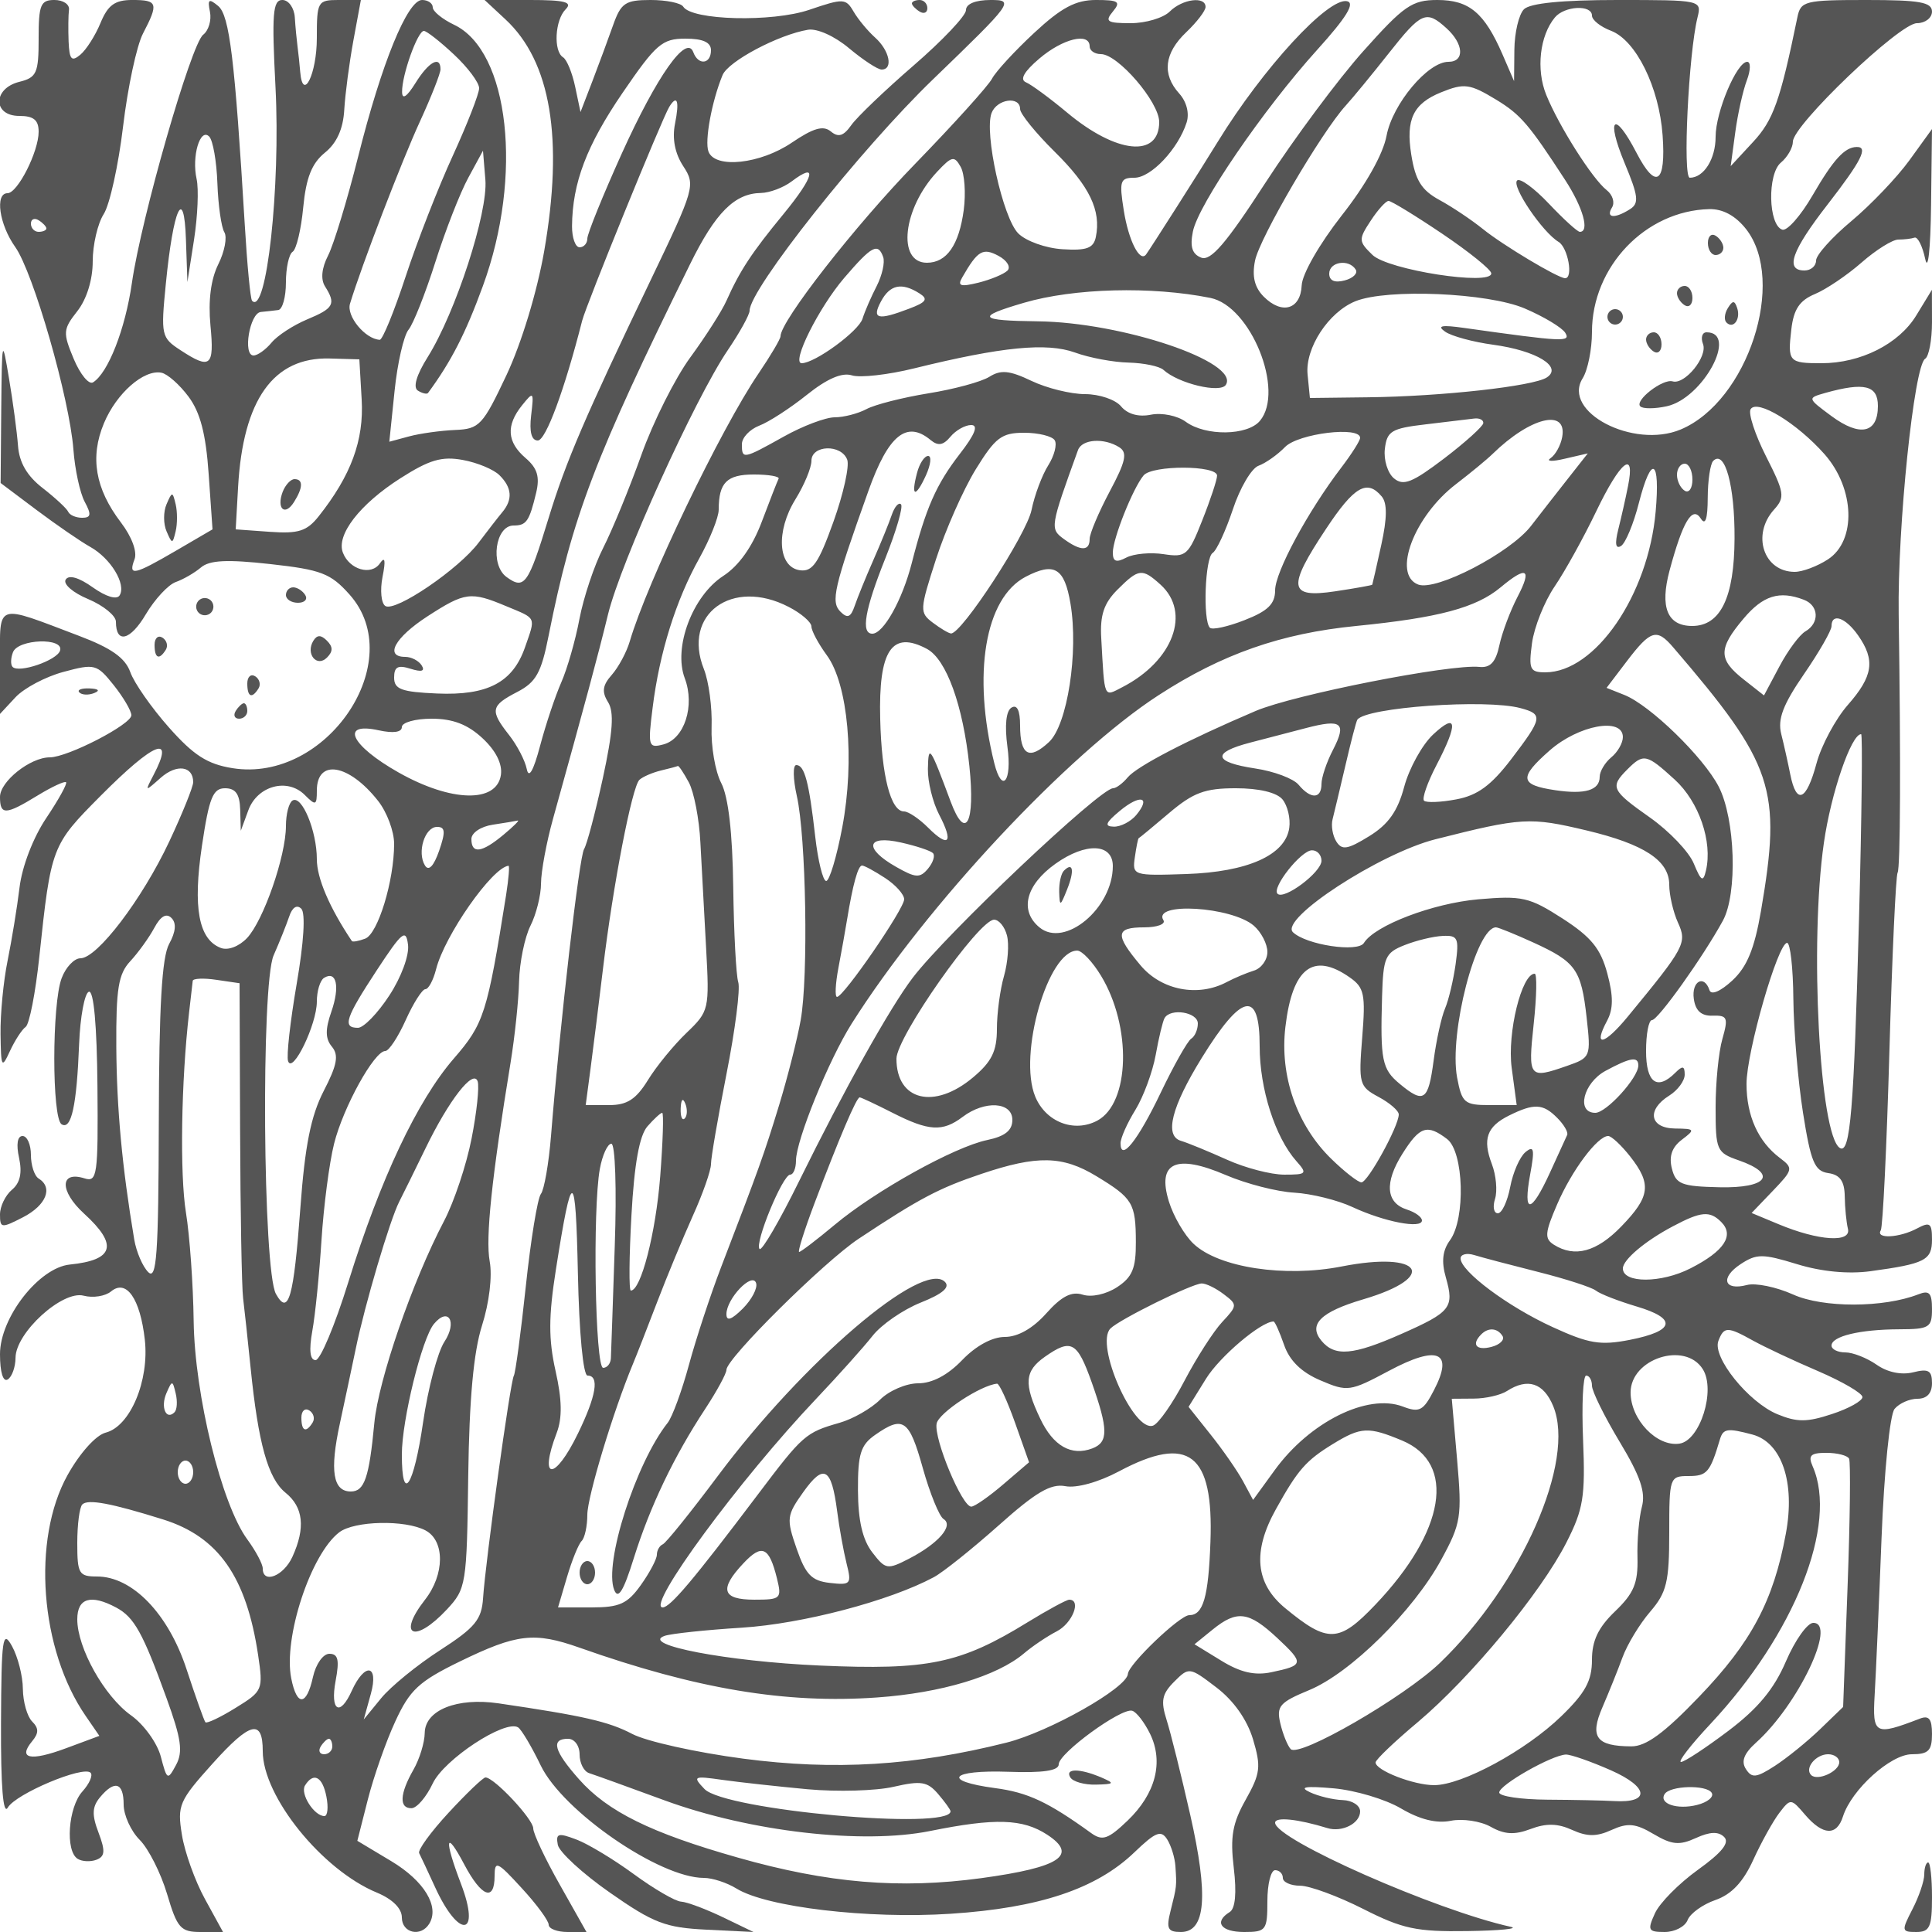 <svg xmlns="http://www.w3.org/2000/svg" version="1.0" width="250" height="250" viewBox="0 0 250 250" preserveAspectRatio="xMidYMid meet">
<g transform="translate(0,250) scale(0.01,-0.01)" fill="#555555" stroke="none">
<path d="M500 24502 c0 -448 -25 -505 -250 -561 -345 -86 -345 -441 0 -441 185 0 250 -53 250 -205 0 -257 -272 -795 -403 -795 -165 0 -107 -405 100 -696 234 -329 703 -1960 753 -2622 19 -257 85 -561 146 -675 89 -165 82 -207 -34 -207 -80 0 -160 35 -179 77 -18 42 -167 180 -330 307 -203 157 -304 330 -320 548 -13 175 -65 566 -116 868 -89 534 -92 523 -101 -400 l-8 -950 466 -350 c256 -192 569 -407 694 -477 265 -148 468 -483 380 -627 -37 -60 -176 -18 -348 104 -181 129 -310 165 -350 100 -36 -58 95 -171 293 -253 196 -83 357 -214 357 -292 0 -291 187 -244 388 98 115 193 288 380 385 415 97 34 245 119 327 189 112 95 339 106 897 44 659 -73 781 -120 1025 -393 771 -863 -293 -2443 -1513 -2248 -326 52 -503 166 -824 528 -225 254 -450 576 -499 715 -66 184 -245 311 -663 469 -1091 414 -1023 437 -1023 -334 l0 -676 200 215 c111 119 390 267 622 329 404 109 431 101 649 -171 125 -157 228 -332 229 -390 0 -119 -825 -545 -1056 -545 -252 0 -644 -311 -644 -512 0 -238 71 -236 486 18 185 113 351 190 369 172 18 -18 -97 -226 -256 -463 -169 -251 -313 -625 -346 -898 -31 -257 -101 -684 -155 -950 -54 -265 -95 -693 -91 -950 6 -433 15 -449 122 -217 64 138 155 278 203 312 48 34 127 439 176 900 153 1436 158 1450 795 2091 697 701 966 806 682 265 -112 -215 -111 -215 94 -33 207 183 421 154 421 -56 0 -60 -140 -406 -310 -769 -352 -748 -932 -1510 -1149 -1510 -80 0 -190 -115 -243 -257 -127 -332 -127 -1813 -1 -1891 126 -78 196 242 227 1040 14 353 71 657 126 675 63 20 104 -434 111 -1219 10 -1157 -3 -1248 -167 -1196 -322 102 -325 -164 -6 -456 444 -405 389 -601 -184 -659 -400 -40 -904 -686 -904 -1160 0 -234 40 -364 100 -327 55 34 100 160 101 281 2 324 606 875 881 803 120 -32 280 -7 355 55 198 164 377 -92 437 -625 59 -530 -189 -1121 -506 -1202 -126 -32 -334 -263 -493 -548 -466 -835 -358 -2261 235 -3120 l176 -256 -434 -161 c-461 -171 -625 -135 -435 93 86 104 86 167 -1 254 -64 64 -118 253 -120 421 -1 168 -65 416 -140 553 -122 220 -138 111 -143 -1000 -3 -813 27 -1192 88 -1088 102 178 977 546 1071 451 33 -33 -15 -142 -106 -243 -184 -204 -224 -770 -61 -871 57 -36 167 -41 243 -12 111 43 117 113 27 351 -88 231 -83 333 18 456 190 229 307 194 307 -92 0 -137 93 -343 208 -458 114 -114 273 -429 354 -700 131 -442 175 -492 435 -492 l289 0 -233 425 c-129 234 -263 608 -299 833 -62 382 -37 439 400 925 484 538 646 578 646 157 0 -586 767 -1536 1476 -1830 203 -84 324 -205 324 -322 0 -201 245 -258 354 -82 137 222 -64 554 -488 809 l-442 265 136 535 c75 294 234 749 355 1010 188 408 305 517 834 775 740 360 964 386 1551 179 1513 -535 2668 -728 3850 -644 828 58 1553 276 1900 570 110 94 301 222 425 286 202 104 322 409 161 409 -35 0 -278 -132 -539 -292 -869 -535 -1287 -622 -2687 -560 -1201 53 -2336 270 -2010 384 83 29 533 77 1000 106 784 50 1909 345 2483 653 120 64 497 366 839 670 481 430 675 544 864 508 144 -28 429 51 694 192 904 481 1226 232 1183 -915 -26 -712 -93 -946 -274 -946 -122 0 -787 -636 -794 -760 -11 -181 -1017 -750 -1573 -890 -1192 -299 -2222 -362 -3403 -207 -609 80 -1256 224 -1438 320 -304 160 -634 235 -1731 396 -535 78 -949 -87 -954 -382 -1 -125 -67 -339 -146 -477 -178 -312 -188 -501 -25 -498 69 1 193 146 275 321 147 311 935 829 1104 725 43 -27 176 -250 294 -495 287 -592 1537 -1453 2110 -1453 110 0 299 -62 421 -137 390 -242 1704 -397 2772 -327 1148 75 1886 322 2378 795 275 264 345 292 424 168 52 -82 100 -239 107 -349 17 -257 18 -255 -63 -577 -58 -230 -37 -273 134 -273 322 0 359 467 120 1519 -116 512 -254 1065 -306 1228 -77 243 -59 334 99 492 192 192 198 191 547 -75 224 -171 396 -416 473 -670 106 -356 96 -442 -94 -781 -172 -305 -203 -480 -155 -883 39 -325 20 -528 -53 -572 -208 -129 -114 -258 188 -258 283 0 300 22 300 400 0 220 45 400 100 400 55 0 100 -45 100 -100 0 -55 101 -101 225 -101 124 -1 490 -136 814 -300 511 -259 690 -297 1350 -287 419 6 671 31 561 55 -969 213 -3050 1132 -3050 1347 0 79 292 49 675 -69 191 -59 425 60 425 216 0 76 -101 142 -225 146 -124 4 -315 50 -425 102 -145 68 -60 82 308 50 279 -25 672 -142 872 -261 244 -143 458 -196 643 -159 152 31 385 -4 516 -77 179 -101 309 -108 518 -29 201 76 350 73 536 -12 196 -89 318 -89 512 0 208 94 309 85 543 -54 236 -139 333 -149 547 -51 182 83 292 87 366 13 73 -73 -29 -201 -341 -425 -245 -176 -495 -429 -555 -562 -100 -219 -88 -242 126 -242 131 0 264 70 297 155 33 85 195 202 360 259 209 73 359 233 490 521 104 228 256 501 337 607 145 189 151 188 333 -25 231 -269 409 -277 490 -22 111 348 617 805 892 805 214 0 260 47 260 261 0 197 -39 246 -159 199 -581 -223 -613 -206 -583 308 16 265 56 1177 89 2026 34 869 108 1602 169 1675 60 72 193 131 296 131 122 0 188 71 188 202 0 164 -46 190 -245 140 -150 -37 -332 0 -472 99 -125 87 -307 159 -405 159 -98 0 -178 40 -178 88 0 121 365 209 875 211 391 1 425 22 425 262 0 208 -35 246 -175 191 -449 -176 -1235 -178 -1622 -3 -216 97 -485 153 -598 123 -298 -78 -349 94 -80 271 206 135 284 135 728 -1 314 -97 662 -130 947 -92 711 97 800 142 800 410 0 213 -26 233 -193 144 -228 -122 -540 -139 -470 -25 27 43 77 1087 112 2319 35 1233 83 2272 106 2310 36 58 42 1447 14 3342 -16 1136 199 3218 342 3307 49 30 89 243 89 474 l-1 419 -202 -331 c-225 -370 -719 -619 -1227 -619 -423 0 -439 19 -390 439 30 259 106 373 305 456 146 61 417 244 604 408 186 163 400 297 475 297 75 0 169 11 210 25 41 14 103 -110 138 -275 37 -172 69 124 76 690 l12 990 -292 -404 c-161 -222 -499 -576 -750 -786 -252 -210 -458 -440 -458 -511 0 -71 -67 -129 -150 -129 -256 0 -167 254 300 855 437 564 530 747 375 743 -156 -3 -301 -162 -571 -627 -153 -264 -329 -463 -391 -443 -182 60 -195 721 -18 868 85 71 155 193 155 271 0 214 1380 1533 1605 1533 107 0 195 68 195 150 0 122 -161 150 -848 150 -799 0 -851 -13 -894 -225 -222 -1080 -311 -1330 -574 -1613 l-289 -312 59 435 c32 240 100 543 150 675 50 132 52 240 5 240 -135 0 -409 -649 -409 -970 0 -288 -153 -530 -334 -530 -94 0 -16 1609 100 2075 55 223 46 225 -1035 225 -715 0 -1132 -41 -1211 -120 -66 -66 -122 -302 -124 -525 l-4 -405 -150 347 c-234 538 -431 703 -842 703 -328 0 -433 -73 -959 -662 -325 -364 -893 -1128 -1263 -1698 -511 -789 -710 -1021 -834 -974 -117 45 -148 140 -108 338 70 350 913 1582 1609 2352 377 417 492 604 387 628 -242 55 -1089 -865 -1675 -1820 -216 -353 -877 -1391 -927 -1457 -81 -107 -226 179 -288 568 -61 384 -48 425 138 425 214 0 566 373 675 715 38 120 -1 270 -96 375 -226 250 -194 523 93 795 136 130 248 276 248 325 0 143 -300 104 -464 -60 -83 -82 -310 -150 -505 -150 -305 0 -338 21 -231 150 107 128 75 150 -217 150 -263 0 -447 -97 -800 -425 -252 -234 -498 -501 -546 -593 -48 -92 -495 -587 -993 -1100 -781 -803 -1744 -2037 -1744 -2233 0 -35 -128 -251 -284 -481 -489 -719 -1444 -2707 -1667 -3468 -40 -137 -144 -331 -231 -431 -122 -137 -133 -221 -50 -354 81 -130 63 -382 -67 -984 -97 -445 -206 -858 -243 -918 -63 -102 -309 -2233 -428 -3713 -29 -357 -88 -695 -131 -750 -43 -55 -131 -593 -195 -1195 -64 -602 -134 -1123 -155 -1157 -45 -72 -366 -2395 -398 -2877 -18 -279 -103 -382 -557 -675 -295 -190 -637 -469 -761 -620 l-226 -276 92 332 c105 382 -79 410 -248 37 -153 -339 -281 -258 -208 131 51 271 33 350 -81 350 -81 0 -175 -133 -212 -300 -83 -377 -208 -385 -281 -19 -105 523 252 1609 621 1891 197 150 855 164 1117 24 251 -134 248 -570 -7 -896 -368 -471 -135 -574 284 -125 248 267 257 319 275 1725 14 1005 69 1604 179 1950 93 292 134 636 99 827 -56 303 26 1084 270 2573 54 330 104 803 110 1050 6 248 73 572 147 720 75 149 137 396 137 550 1 154 70 528 154 830 425 1530 579 2101 713 2650 166 679 1121 2786 1549 3418 156 230 283 460 283 512 0 277 1439 2093 2375 2995 1033 997 1054 1025 744 1025 -196 0 -319 -50 -319 -131 0 -72 -304 -393 -675 -714 -371 -321 -735 -669 -809 -774 -100 -142 -167 -163 -265 -82 -98 81 -226 44 -505 -145 -408 -277 -992 -340 -1078 -116 -52 137 42 650 182 990 74 179 723 523 1106 587 119 19 346 -83 533 -241 180 -150 368 -274 419 -274 153 0 104 245 -83 413 -96 86 -222 238 -280 338 -100 171 -132 172 -573 22 -478 -163 -1521 -137 -1631 41 -29 47 -219 86 -422 86 -327 0 -383 -38 -485 -325 -63 -179 -184 -505 -268 -725 l-154 -400 -69 327 c-38 180 -108 351 -156 381 -128 79 -106 483 33 622 93 93 -10 120 -465 120 l-584 0 269 -250 c588 -545 755 -1543 502 -3000 -93 -530 -293 -1188 -486 -1600 -309 -655 -351 -701 -668 -714 -186 -8 -453 -45 -594 -83 l-256 -69 68 657 c37 361 119 718 181 793 61 74 218 469 347 876 129 407 321 898 426 1090 l190 350 31 -376 c35 -425 -384 -1716 -746 -2294 -148 -236 -193 -394 -127 -435 58 -36 117 -49 131 -30 300 408 485 769 710 1385 521 1423 342 3041 -374 3380 -151 72 -275 173 -275 225 0 52 -62 95 -138 95 -190 0 -524 -818 -828 -2030 -141 -561 -316 -1135 -388 -1276 -84 -163 -98 -308 -40 -400 144 -228 115 -283 -231 -427 -179 -75 -387 -210 -462 -302 -76 -91 -180 -165 -232 -165 -142 0 -50 548 94 563 69 6 170 18 225 25 55 6 100 167 100 356 0 189 39 368 87 398 48 30 110 288 137 575 37 384 111 569 280 707 155 125 237 308 251 556 12 204 65 606 118 895 l97 525 -285 0 c-275 0 -285 -18 -285 -494 0 -462 -182 -833 -215 -437 -8 100 -24 249 -35 331 -11 83 -27 251 -35 375 -8 124 -81 225 -161 225 -124 0 -138 -178 -89 -1125 67 -1296 -117 -2969 -303 -2767 -22 23 -64 470 -95 992 -128 2132 -197 2700 -343 2822 -122 101 -140 88 -107 -75 22 -108 -17 -242 -88 -297 -156 -122 -801 -2368 -922 -3212 -86 -598 -308 -1165 -503 -1286 -54 -33 -166 104 -250 304 -142 341 -139 381 47 618 121 154 199 405 199 643 0 215 64 490 142 612 78 121 191 633 251 1136 60 504 176 1044 257 1200 205 393 192 435 -138 435 -225 0 -315 -65 -411 -297 -67 -163 -185 -348 -262 -412 -113 -94 -141 -62 -151 172 -6 158 -4 343 5 412 8 69 -76 125 -189 125 -178 0 -204 -63 -204 -498z m20100 296 c0 -57 111 -145 246 -196 324 -124 623 -730 668 -1352 45 -626 -86 -713 -339 -225 -287 553 -398 456 -153 -134 179 -429 190 -522 70 -598 -199 -126 -317 -115 -233 22 40 64 8 165 -69 225 -185 145 -618 828 -782 1233 -133 328 -84 765 112 1001 125 151 480 168 480 24z m-1883 -163 c225 -204 238 -435 25 -435 -266 0 -723 -546 -800 -956 -44 -237 -268 -636 -580 -1032 -287 -366 -512 -758 -518 -904 -14 -312 -254 -384 -491 -147 -119 120 -154 261 -113 466 59 295 858 1660 1174 2007 93 102 341 404 552 671 427 541 488 568 751 330z m-12842 -341 c179 -167 325 -363 325 -435 0 -72 -153 -463 -339 -870 -187 -406 -462 -1110 -611 -1564 -149 -454 -300 -824 -336 -822 -188 9 -434 307 -385 467 148 488 669 1845 905 2358 146 318 266 622 266 675 0 182 -153 98 -324 -178 -111 -178 -172 -219 -173 -115 -4 217 201 790 282 790 36 -1 211 -138 390 -306z m3325 56 c0 -182 -165 -200 -229 -25 -87 237 -470 -306 -925 -1311 -245 -543 -446 -1039 -446 -1101 0 -62 -45 -113 -100 -113 -55 0 -99 124 -98 275 5 559 189 1043 655 1725 431 630 511 700 811 700 228 0 332 -47 332 -150z m4900 50 c0 -55 65 -100 145 -100 221 0 754 -620 755 -878 0 -468 -553 -412 -1189 119 -225 188 -466 365 -535 394 -84 35 -25 139 174 308 303 258 650 342 650 157z m5264 -692 c313 -191 421 -317 889 -1037 231 -355 320 -671 190 -671 -31 0 -211 164 -401 365 -190 201 -375 336 -411 299 -74 -74 328 -668 537 -794 121 -73 193 -470 85 -470 -92 0 -807 428 -1065 637 -145 117 -397 286 -561 375 -233 127 -312 254 -365 586 -73 456 25 661 385 807 301 122 373 112 717 -97z m-10629 -307 c-39 -195 -2 -386 106 -551 160 -245 149 -286 -422 -1476 -849 -1770 -1096 -2344 -1319 -3074 -265 -867 -314 -935 -546 -766 -215 158 -145 666 92 666 166 0 203 54 292 424 49 206 15 318 -136 448 -242 207 -257 422 -46 684 148 184 154 178 117 -131 -25 -213 4 -325 86 -325 104 0 347 658 574 1550 52 205 1035 2617 1127 2767 103 166 134 77 75 -216z m4465 188 c0 -61 202 -310 449 -554 449 -443 602 -759 531 -1102 -30 -145 -119 -178 -431 -158 -217 13 -473 105 -573 205 -199 199 -443 1301 -345 1558 70 182 369 223 369 51z m-10387 -961 c10 -284 51 -569 90 -633 39 -63 4 -250 -78 -414 -97 -195 -132 -470 -102 -790 52 -535 1 -577 -388 -322 -248 162 -255 193 -189 860 96 978 236 1284 260 571 l19 -550 86 550 c47 303 62 655 33 784 -65 293 45 667 163 549 48 -48 96 -320 106 -605z m9658 -344 c-61 -455 -221 -684 -477 -684 -390 0 -311 704 132 1177 191 204 223 210 305 64 51 -91 68 -341 40 -557z m-2332 -53 c-412 -501 -564 -731 -739 -1123 -59 -133 -269 -461 -465 -729 -197 -268 -484 -839 -637 -1269 -154 -431 -376 -970 -492 -1198 -117 -229 -255 -643 -308 -921 -52 -278 -159 -649 -236 -823 -77 -175 -200 -543 -273 -818 -87 -328 -147 -431 -173 -300 -22 109 -125 307 -228 438 -251 319 -239 380 105 558 243 126 311 247 406 728 308 1547 594 2299 1832 4811 327 664 576 913 916 918 112 2 290 69 396 149 343 260 295 65 -104 -421z m8524 -256 c347 -234 632 -464 634 -512 6 -165 -1337 43 -1538 239 -180 175 -182 199 -22 442 92 141 196 256 231 256 35 0 348 -191 695 -425z m3930 62 c530 -675 22 -2232 -846 -2595 -612 -255 -1538 229 -1268 662 67 106 121 376 121 600 0 845 692 1570 1518 1590 175 4 339 -85 475 -257z m-21993 7 c0 -24 -45 -44 -100 -44 -55 0 -100 48 -100 106 0 58 45 78 100 44 55 -34 100 -82 100 -106z m10828 -369 c25 -69 -13 -237 -83 -375 -71 -137 -154 -328 -184 -424 -50 -162 -615 -575 -787 -576 -139 0 221 720 551 1105 356 415 436 457 503 270z m1608 -177 c-47 -46 -216 -116 -376 -156 -232 -57 -274 -43 -209 68 200 349 267 388 470 279 110 -59 162 -145 115 -191z m4507 13 c30 -48 -35 -112 -144 -140 -129 -34 -199 -3 -199 88 0 155 256 194 343 52z m-5646 -307 c117 -74 91 -114 -132 -198 -408 -156 -488 -135 -365 94 116 217 268 249 497 104z m3765 -59 c523 -105 965 -1201 642 -1590 -161 -194 -703 -201 -960 -13 -107 79 -308 120 -450 92 -162 -33 -303 7 -387 107 -72 88 -282 159 -466 159 -184 0 -496 77 -693 171 -285 136 -397 147 -546 53 -104 -65 -459 -161 -790 -214 -331 -54 -691 -145 -800 -204 -109 -58 -294 -106 -411 -106 -117 0 -414 -112 -660 -250 -526 -294 -541 -296 -541 -98 0 84 101 192 225 240 124 47 401 227 616 399 261 209 454 292 582 252 106 -34 470 7 809 91 1133 279 1713 336 2079 204 186 -68 499 -126 694 -130 195 -5 398 -47 450 -94 195 -178 738 -307 808 -193 182 295 -1340 808 -2433 821 -773 9 -809 56 -180 240 648 190 1651 216 2412 63z m4069 -137 c246 -105 481 -247 523 -314 76 -123 -25 -118 -1304 62 -296 42 -361 30 -250 -48 83 -58 363 -134 623 -169 558 -76 902 -286 693 -423 -173 -114 -1361 -246 -2316 -257 l-750 -9 -30 305 c-33 341 271 806 619 947 411 166 1716 110 2192 -94z m-15051 -1177 c31 -528 -137 -983 -557 -1513 -152 -191 -261 -226 -628 -200 l-445 32 31 550 c64 1129 458 1681 1185 1661 l384 -11 30 -519z m-2241 37 c152 -203 225 -482 261 -1000 l50 -718 -471 -275 c-547 -319 -623 -335 -538 -112 37 96 -35 291 -176 476 -333 437 -403 846 -220 1284 162 388 516 699 744 654 77 -15 235 -154 350 -309z m21861 -121 c0 -354 -231 -404 -601 -131 -313 232 -313 233 -82 299 508 142 683 99 683 -168z m-690 -625 c392 -445 414 -1118 44 -1360 -136 -89 -330 -162 -430 -162 -403 0 -562 481 -267 807 143 158 134 218 -104 687 -143 282 -233 558 -200 611 84 135 600 -180 957 -583z m-4416 403 c-3 -41 -231 -247 -506 -457 -412 -313 -528 -360 -650 -258 -81 67 -135 239 -118 381 27 231 85 266 530 318 275 33 556 67 625 75 69 9 122 -18 119 -59z m1021 -179 c-19 -108 -87 -231 -150 -274 -63 -43 19 -47 183 -8 l298 69 -248 -315 c-136 -173 -356 -454 -487 -624 -270 -349 -1229 -847 -1460 -758 -339 130 -53 886 493 1302 186 143 399 318 472 390 486 474 965 591 899 218z m-7796 -221 c-306 -396 -438 -697 -622 -1416 -122 -474 -365 -909 -509 -909 -151 0 -98 310 169 977 141 353 232 667 202 697 -30 30 -83 -31 -119 -135 -35 -104 -143 -369 -240 -589 -97 -220 -205 -486 -241 -592 -50 -146 -93 -164 -183 -74 -129 129 -87 309 362 1566 257 720 494 914 804 656 97 -80 164 -69 257 43 69 83 190 151 268 151 97 0 50 -120 -148 -375z m1229 178 c33 -54 -5 -200 -84 -325 -79 -125 -177 -385 -216 -578 -65 -316 -906 -1605 -1042 -1597 -31 2 -137 65 -236 140 -172 130 -170 165 42 821 122 378 353 900 513 1161 255 414 335 475 628 475 184 0 362 -44 395 -97z m3952 31 c0 -36 -110 -209 -244 -385 -434 -569 -856 -1352 -856 -1588 0 -176 -94 -268 -394 -385 -216 -85 -419 -130 -450 -99 -93 94 -63 907 36 968 51 32 168 285 261 563 92 279 242 533 332 565 91 33 246 142 344 243 171 175 971 273 971 118z m-3116 -122 c108 -69 84 -182 -125 -573 -142 -268 -259 -544 -259 -613 0 -160 -115 -160 -335 0 -180 132 -176 154 184 1149 51 143 337 163 535 37z m-3521 -160 c31 -81 -49 -443 -178 -803 -193 -538 -271 -651 -435 -628 -284 41 -313 504 -57 918 114 184 207 408 207 498 0 206 385 219 463 15z m-4499 -202 c162 -161 173 -314 35 -479 -56 -67 -192 -243 -304 -391 -257 -344 -1078 -902 -1208 -822 -54 34 -71 203 -37 377 43 216 32 271 -34 175 -112 -163 -395 -82 -479 139 -89 229 219 627 744 962 376 240 537 287 808 237 187 -34 401 -123 475 -198z m15981 -819 c-3 -762 -182 -1131 -548 -1131 -322 0 -420 242 -293 717 171 637 296 844 405 672 59 -93 88 -4 89 269 1 225 33 440 71 478 151 150 280 -321 276 -1005z m-6696 814 c0 -52 -86 -313 -192 -579 -179 -454 -210 -481 -499 -437 -169 26 -387 6 -483 -44 -131 -69 -175 -53 -175 65 0 180 259 831 398 998 113 135 952 133 951 -3z m5318 -133 c-31 -159 -89 -413 -127 -565 -46 -184 -34 -255 36 -212 58 36 163 288 232 560 162 631 277 568 216 -117 -96 -1080 -782 -2078 -1428 -2078 -199 0 -217 39 -172 377 28 207 160 538 293 734 134 197 376 634 538 972 313 652 508 807 412 329z m833 82 c0 -113 -45 -178 -100 -144 -55 34 -100 127 -100 206 0 79 45 144 100 144 55 0 100 -93 100 -206z m-11825 11 c-16 -30 -113 -280 -217 -555 -122 -325 -297 -571 -498 -702 -399 -259 -650 -925 -499 -1325 134 -356 -4 -785 -277 -856 -194 -51 -202 -24 -139 475 88 711 302 1394 605 1935 137 247 250 529 250 627 0 351 105 456 455 456 191 0 336 -25 320 -55z m7805 -230 c72 -87 70 -279 -6 -625 -60 -275 -113 -507 -117 -516 -4 -8 -221 -47 -482 -86 -602 -90 -621 48 -115 810 363 548 530 645 720 417z m-4028 -1386 c106 -628 -40 -1570 -278 -1791 -256 -239 -374 -172 -374 214 0 195 -39 276 -112 231 -70 -44 -89 -230 -52 -506 62 -450 -70 -614 -170 -212 -286 1150 -121 2135 405 2411 372 194 503 116 581 -347z m1165 246 c398 -360 165 -987 -492 -1326 -247 -127 -230 -166 -275 635 -17 297 35 450 209 625 276 275 320 281 558 66z m4619 -160 c-93 -179 -199 -460 -234 -625 -47 -219 -117 -294 -258 -280 -375 40 -2404 -360 -2896 -570 -882 -376 -1537 -716 -1656 -860 -64 -77 -149 -140 -189 -140 -169 0 -2161 -1885 -2593 -2453 -296 -389 -885 -1444 -1469 -2630 -252 -513 -483 -909 -512 -879 -69 69 298 961 396 962 41 0 75 81 75 181 0 261 423 1301 720 1772 968 1532 2797 3490 3972 4251 821 533 1585 800 2558 896 1066 106 1550 235 1867 499 340 284 411 244 219 -124z m-13083 -120 c396 -165 380 -130 240 -533 -159 -454 -484 -624 -1138 -596 -461 20 -555 55 -555 206 0 140 49 166 213 114 143 -45 190 -31 144 43 -38 61 -134 111 -213 111 -272 0 -135 250 285 523 490 317 561 326 1024 132z m3652 -8 c162 -83 295 -198 295 -254 0 -55 90 -223 199 -372 276 -375 364 -1356 200 -2227 -72 -382 -166 -694 -208 -694 -42 0 -106 259 -142 575 -80 707 -138 925 -245 925 -46 0 -42 -180 7 -400 120 -532 151 -2336 50 -2900 -44 -247 -170 -742 -279 -1100 -196 -641 -260 -819 -752 -2100 -137 -357 -324 -925 -415 -1261 -91 -336 -215 -674 -275 -750 -413 -521 -829 -1820 -692 -2163 51 -128 120 -16 254 413 209 667 520 1317 923 1929 151 230 275 458 275 506 0 147 1264 1400 1712 1697 784 520 1037 654 1588 839 722 243 1050 236 1488 -30 470 -285 509 -349 510 -853 2 -339 -46 -454 -243 -583 -141 -92 -330 -134 -445 -97 -144 46 -274 -21 -471 -242 -174 -195 -368 -305 -537 -305 -163 0 -374 -115 -552 -300 -186 -194 -387 -300 -569 -300 -154 0 -376 -95 -492 -211 -116 -116 -353 -251 -525 -300 -440 -126 -475 -156 -1058 -929 -833 -1104 -1133 -1460 -1231 -1460 -222 0 998 1658 1987 2700 287 303 615 669 728 813 113 145 394 339 623 431 286 114 384 199 314 269 -288 288 -1833 -1032 -2939 -2513 -349 -467 -669 -865 -711 -883 -43 -19 -77 -79 -77 -135 0 -56 -93 -232 -207 -392 -174 -244 -276 -290 -639 -290 l-433 0 116 393 c64 217 149 427 190 467 40 40 73 193 73 339 0 230 335 1339 590 1951 46 110 187 470 313 800 126 330 335 833 463 1119 129 285 234 585 234 667 0 82 91 610 202 1173 111 562 179 1094 151 1182 -28 87 -57 642 -65 1231 -9 703 -63 1167 -155 1345 -78 149 -134 477 -125 727 9 251 -36 588 -100 749 -282 708 365 1183 1097 804z m13137 92 c195 -74 206 -301 20 -409 -76 -44 -228 -249 -337 -455 l-199 -374 -263 207 c-329 259 -330 397 -4 784 253 302 466 369 783 247z m702 -461 c225 -321 194 -528 -134 -901 -159 -182 -341 -521 -404 -754 -131 -487 -259 -543 -339 -148 -30 151 -83 389 -118 528 -48 192 23 379 294 773 196 285 357 565 357 622 0 175 182 112 344 -120z m-2394 -153 c1303 -1518 1408 -1832 1137 -3413 -85 -491 -180 -723 -371 -900 -154 -142 -273 -192 -295 -125 -69 208 -235 116 -203 -112 22 -156 98 -223 245 -218 190 6 203 -26 125 -300 -49 -168 -88 -567 -88 -887 0 -555 13 -585 300 -685 508 -177 372 -363 -254 -348 -490 11 -561 40 -612 243 -40 157 1 275 129 372 176 133 171 142 -88 145 -329 4 -370 242 -75 426 110 69 200 191 200 271 0 114 -27 119 -120 26 -237 -237 -380 -132 -380 280 0 220 34 400 77 400 78 0 659 814 917 1286 192 351 161 1317 -54 1735 -198 383 -887 1053 -1220 1186 l-231 92 267 351 c304 398 383 421 594 175z m-20873 -45 c-42 -126 -530 -294 -614 -210 -27 27 -25 113 5 190 66 173 666 193 609 20z m11218 23 c251 -135 467 -730 549 -1518 77 -737 -49 -976 -242 -459 -269 722 -288 749 -295 424 -3 -165 62 -430 145 -590 191 -365 127 -439 -144 -168 -114 114 -254 208 -310 208 -172 0 -290 457 -308 1195 -23 892 150 1151 605 908z m7680 -766 c296 -79 287 -127 -120 -661 -260 -340 -436 -469 -711 -520 -200 -38 -388 -45 -417 -17 -28 29 44 236 161 460 284 545 268 688 -45 395 -141 -133 -308 -436 -372 -673 -85 -318 -205 -488 -453 -641 -281 -173 -353 -185 -426 -69 -48 76 -70 207 -48 289 21 82 96 398 167 700 70 303 139 566 153 587 112 160 1661 271 2111 150z m-13433 -388 c174 -161 260 -333 240 -475 -53 -368 -642 -355 -1324 30 -620 350 -765 657 -258 546 189 -41 300 -26 300 42 0 59 173 108 385 108 273 0 465 -73 657 -251z m11008 -150 c-83 -159 -150 -359 -150 -444 0 -195 -139 -199 -296 -10 -66 80 -319 175 -562 211 -541 82 -565 204 -67 334 206 54 533 139 725 189 462 121 529 68 350 -280z m3750 163 c0 -76 -67 -194 -150 -262 -82 -68 -150 -182 -150 -252 0 -174 -189 -231 -576 -173 -460 68 -473 161 -70 515 374 328 946 433 946 172z m3056 -2337 c-67 -2499 -114 -3063 -248 -2980 -263 163 -394 2653 -207 3948 92 643 354 1407 482 1407 20 0 8 -1069 -27 -2375z m-2385 1787 c314 -287 492 -804 404 -1177 -36 -154 -62 -139 -157 90 -62 152 -317 419 -566 595 -501 353 -521 396 -295 623 211 211 248 203 614 -131z m-16779 -275 c115 -145 208 -395 208 -556 0 -478 -209 -1163 -374 -1227 -85 -32 -163 -46 -173 -31 -290 433 -453 814 -453 1059 0 366 -194 834 -315 759 -47 -29 -85 -177 -85 -329 0 -389 -291 -1226 -504 -1451 -104 -109 -247 -163 -339 -127 -287 110 -363 520 -244 1320 93 624 142 746 299 746 136 0 190 -75 196 -275 l8 -275 97 264 c116 318 506 425 731 199 141 -141 156 -136 156 57 0 416 415 346 792 -133z m4022 238 c66 -124 134 -472 149 -775 16 -302 49 -917 74 -1365 44 -799 39 -820 -253 -1100 -164 -157 -389 -431 -499 -610 -155 -251 -270 -325 -504 -325 l-302 0 63 475 c35 261 107 843 161 1292 128 1072 375 2352 471 2442 42 39 166 93 276 120 110 26 210 53 221 59 12 7 76 -89 143 -213z m7681 -219 c66 -80 106 -246 88 -370 -51 -352 -539 -569 -1333 -596 -688 -23 -699 -19 -665 218 19 133 41 244 50 246 8 2 185 148 393 325 313 265 463 321 863 321 301 0 530 -55 604 -144z m-1893 -204 c-70 -83 -200 -151 -289 -149 -126 3 -109 49 76 203 266 221 411 185 213 -54z m-8188 -255 c-280 -233 -414 -251 -414 -54 0 80 122 162 275 185 151 23 297 47 325 54 28 6 -56 -77 -186 -185z m14017 57 c746 -178 1069 -390 1069 -702 0 -133 51 -354 113 -491 120 -263 91 -317 -651 -1218 -306 -371 -453 -399 -266 -51 81 152 82 318 2 614 -86 319 -208 469 -578 708 -430 277 -523 298 -1091 249 -589 -52 -1340 -338 -1480 -565 -78 -126 -747 -25 -918 139 -179 171 1122 1020 1844 1203 1117 283 1223 289 1956 114z m-14849 -264 c-70 -200 -135 -267 -183 -189 -105 171 -2 499 157 499 106 0 111 -64 26 -310z m6390 -29 c31 -31 3 -121 -63 -201 -105 -125 -159 -122 -414 23 -421 239 -385 416 63 315 197 -44 383 -106 414 -137z m2328 -168 c0 -545 -622 -1065 -950 -793 -261 216 -177 549 208 823 392 279 742 265 742 -30z m2700 69 c0 -149 -484 -512 -569 -427 -77 78 302 558 444 562 69 2 125 -59 125 -135z m-10550 -437 c-245 -1540 -287 -1672 -677 -2122 -474 -547 -950 -1556 -1366 -2895 -172 -554 -362 -1008 -423 -1008 -73 0 -87 128 -43 375 38 206 91 735 119 1175 28 440 101 1003 163 1250 118 472 520 1200 663 1200 46 0 165 180 264 400 99 220 214 400 254 400 41 0 103 116 139 258 110 436 725 1316 937 1339 16 2 2 -166 -30 -372z m4904 213 c135 -88 246 -212 246 -275 0 -124 -783 -1263 -869 -1263 -29 0 -21 169 18 375 39 206 90 488 112 625 75 458 142 700 194 700 29 0 163 -73 299 -162z m-7615 -1370 c-83 -484 -134 -933 -111 -999 58 -173 372 476 372 770 0 137 42 275 93 307 162 100 208 -112 95 -437 -81 -232 -79 -350 7 -453 91 -110 68 -237 -106 -573 -166 -323 -243 -707 -302 -1512 -86 -1167 -154 -1405 -316 -1115 -169 302 -195 4010 -30 4382 76 172 166 398 202 504 39 117 99 156 156 99 56 -56 33 -435 -60 -973z m12386 753 c96 -84 175 -236 175 -340 0 -103 -79 -212 -175 -241 -96 -30 -253 -96 -349 -147 -372 -199 -846 -108 -1117 215 -335 398 -326 492 47 492 168 0 280 42 249 92 -149 240 884 177 1170 -71z m-14036 -235 c-94 -171 -131 -807 -134 -2307 -4 -1718 -28 -2049 -137 -1940 -73 73 -154 263 -181 422 -157 937 -227 1694 -232 2495 -4 751 27 941 181 1106 103 111 242 304 310 430 82 153 156 196 223 129 66 -66 56 -178 -30 -335z m10841 110 c30 -113 12 -349 -38 -525 -51 -176 -92 -485 -92 -686 0 -287 -67 -424 -308 -626 -501 -422 -992 -303 -992 241 0 280 1066 1798 1263 1799 63 1 138 -91 167 -203z m-7993 -779 c-150 -230 -332 -417 -405 -417 -204 0 -163 125 243 744 329 501 379 542 405 330 17 -136 -88 -421 -243 -657z m14802 688 c552 -252 622 -349 692 -972 57 -508 52 -519 -252 -625 -495 -173 -508 -157 -433 542 39 358 44 650 13 650 -169 0 -357 -767 -298 -1216 l65 -484 -352 0 c-324 0 -357 28 -419 356 -107 574 247 1944 503 1944 29 0 246 -88 481 -195z m-1003 -280 c-29 -206 -90 -465 -137 -575 -47 -110 -114 -414 -148 -675 -69 -521 -126 -560 -439 -300 -229 191 -252 301 -228 1131 15 506 40 565 291 664 151 60 373 114 494 119 196 10 213 -27 167 -364z m4370 -450 c4 -399 60 -1062 125 -1475 101 -638 150 -754 327 -780 151 -21 210 -104 213 -300 2 -148 21 -337 41 -420 47 -185 -381 -157 -898 59 l-348 145 275 287 c262 273 266 293 92 424 -282 212 -433 546 -433 959 0 414 406 1824 525 1825 41 1 78 -325 81 -724z m-8959 299 c400 -659 375 -1648 -48 -1875 -300 -160 -667 -18 -803 311 -224 542 165 1892 544 1889 61 0 199 -146 307 -325z m3219 -22 c188 -131 206 -218 161 -777 -48 -599 -38 -635 211 -769 144 -77 262 -179 262 -227 0 -151 -400 -879 -483 -879 -43 0 -220 138 -392 306 -445 435 -667 1074 -592 1705 90 766 360 973 833 641z m-14359 -1988 c4 -1053 21 -2026 39 -2164 17 -137 61 -542 97 -900 99 -979 225 -1432 452 -1616 231 -187 260 -454 89 -829 -114 -250 -384 -356 -384 -151 0 57 -90 226 -199 375 -335 455 -682 1870 -695 2828 -6 472 -51 1103 -100 1404 -80 496 -62 1695 41 2589 22 193 43 376 47 408 3 31 141 38 306 13 l300 -44 7 -1913z m13193 1098 c0 -552 200 -1177 475 -1487 145 -163 134 -175 -157 -175 -172 0 -505 87 -740 193 -236 106 -504 217 -598 245 -215 65 -121 438 269 1070 521 844 751 891 751 154z m-800 294 c0 -79 -39 -168 -86 -197 -47 -30 -224 -343 -393 -696 -296 -620 -521 -903 -521 -656 0 66 86 260 192 431 105 172 223 492 263 712 39 220 91 434 114 475 77 135 431 78 431 -69z m5700 -543 c0 -159 -413 -613 -557 -613 -250 0 -156 386 132 543 320 173 425 191 425 70z m-15098 -947 c-66 -339 -226 -818 -356 -1066 -408 -777 -849 -2054 -902 -2613 -67 -709 -128 -887 -304 -887 -232 0 -275 267 -142 880 68 314 160 750 206 970 116 565 441 1663 562 1900 56 110 209 420 339 688 304 627 621 1034 676 869 23 -69 -12 -402 -79 -741z m2758 261 c-33 -33 -56 26 -52 131 5 117 28 141 60 61 29 -72 26 -159 -8 -192z m2690 73 c468 -238 647 -249 906 -53 287 217 644 196 644 -39 0 -136 -95 -212 -325 -260 -426 -89 -1445 -655 -1974 -1097 -231 -193 -438 -351 -460 -351 -21 0 67 281 197 625 322 851 545 1375 586 1375 18 0 210 -90 426 -200z m8597 -62 c89 -88 149 -190 132 -225 -16 -35 -116 -254 -223 -488 -245 -535 -351 -544 -256 -24 61 330 50 382 -61 290 -73 -61 -162 -264 -197 -451 -36 -187 -107 -340 -160 -340 -52 0 -69 84 -36 187 32 103 14 305 -41 449 -123 324 -66 486 222 629 323 160 439 155 620 -27z m-11604 -763 c-58 -733 -249 -1475 -380 -1475 -26 0 -22 439 8 975 37 666 103 1031 207 1150 84 96 170 175 191 175 21 0 9 -371 -26 -825z m10182 486 c217 -165 242 -1031 37 -1311 -96 -132 -112 -276 -52 -483 110 -387 64 -445 -576 -728 -626 -277 -861 -297 -1034 -89 -175 211 -12 373 538 536 985 290 765 630 -276 426 -737 -145 -1590 -15 -1916 292 -118 110 -262 358 -321 550 -155 505 91 618 739 340 264 -113 661 -215 883 -227 222 -13 561 -96 753 -186 413 -192 900 -286 900 -174 0 44 -87 107 -194 141 -273 87 -294 349 -58 723 224 355 319 386 577 190z m2368 -224 c282 -359 261 -521 -113 -907 -319 -330 -604 -407 -874 -236 -122 78 -116 153 44 523 189 438 522 883 660 883 42 0 169 -119 283 -263z m-13138 -1162 c-24 -729 -47 -1381 -50 -1450 -3 -69 -48 -125 -100 -125 -104 0 -138 2054 -43 2575 33 179 100 325 149 325 50 0 70 -582 44 -1325z m-352 -1675 c156 0 113 -262 -123 -747 -302 -623 -514 -617 -276 6 73 193 69 427 -15 801 -92 410 -91 704 4 1309 209 1333 256 1325 285 -44 16 -771 68 -1325 125 -1325z m14669 1988 c174 -174 40 -378 -396 -600 -381 -195 -876 -195 -876 -2 0 113 289 357 650 547 362 192 475 202 622 55z m-2372 -646 c358 -90 695 -199 750 -242 55 -44 293 -136 528 -206 529 -157 496 -317 -89 -432 -380 -74 -528 -50 -997 165 -578 264 -1192 722 -1192 889 0 53 79 73 175 44 96 -30 468 -128 825 -218z m-10288 -475 c-147 -146 -212 -168 -212 -72 0 200 335 551 384 402 22 -65 -56 -213 -172 -330z m6223 186 c179 -135 179 -147 -19 -359 -113 -121 -331 -461 -486 -756 -154 -295 -337 -558 -408 -585 -251 -96 -758 1051 -553 1256 118 118 1054 580 1181 583 55 1 183 -61 285 -139z m-10084 -615 c-88 -134 -212 -602 -276 -1041 -121 -834 -275 -1068 -275 -418 0 444 260 1502 415 1689 188 226 305 27 136 -230z m10865 -41 c71 -205 224 -354 470 -459 351 -150 382 -146 888 124 631 337 840 248 583 -248 -139 -270 -189 -297 -404 -215 -457 174 -1207 -199 -1660 -825 l-278 -383 -132 245 c-73 134 -261 405 -418 601 l-285 358 225 363 c177 287 711 740 875 742 17 0 78 -136 136 -303z m2827 114 c30 -48 -35 -112 -144 -140 -196 -51 -263 31 -132 162 92 93 211 84 276 -22z m3242 -59 c146 -81 524 -259 840 -394 316 -136 575 -287 575 -336 0 -50 -178 -149 -395 -220 -323 -107 -451 -107 -706 -2 -375 156 -844 739 -763 949 72 187 117 188 449 3z m-8558 -540 c215 -608 217 -774 9 -854 -272 -104 -508 30 -676 386 -215 451 -202 615 62 800 340 238 417 196 605 -332z m7907 171 c171 -271 -35 -926 -303 -964 -293 -42 -631 313 -631 662 0 438 705 666 934 302z m-1434 -214 c0 -72 161 -398 357 -724 269 -446 340 -655 289 -844 -37 -138 -63 -434 -57 -658 8 -328 -47 -461 -289 -693 -219 -210 -300 -380 -300 -630 0 -269 -86 -427 -397 -728 -457 -444 -1283 -892 -1645 -892 -266 0 -758 191 -758 294 0 35 246 270 548 523 681 574 1593 1675 1922 2324 219 430 245 593 215 1325 -19 459 -1 834 40 834 41 0 75 -59 75 -131z m-18341 -343 c-109 -110 -184 64 -106 245 74 171 80 171 121 -4 24 -100 17 -209 -15 -241z m10876 -137 l181 -511 -333 -285 c-183 -157 -369 -287 -414 -289 -118 -6 -487 876 -449 1075 26 138 569 496 782 516 28 3 133 -225 233 -506z m6963 217 c295 -712 -409 -2308 -1465 -3324 -463 -444 -1826 -1232 -1932 -1115 -41 45 -102 196 -134 334 -52 221 -8 271 374 429 535 221 1348 1025 1710 1690 255 468 268 553 204 1291 l-69 789 282 2 c155 0 350 45 432 98 268 173 473 106 598 -194z m-16052 -213 c-86 -139 -146 -113 -146 63 0 86 46 128 102 93 56 -35 75 -105 44 -156z m7895 -590 c92 -328 213 -624 268 -659 136 -84 -65 -316 -443 -512 -285 -147 -307 -143 -480 82 -125 163 -182 411 -184 799 -2 472 34 588 223 720 363 253 440 200 616 -430z m6203 356 c703 -294 560 -1172 -348 -2125 -470 -493 -613 -499 -1164 -45 -388 319 -428 733 -121 1283 284 511 388 629 739 844 361 221 458 225 894 43z m4532 78 c381 -102 556 -620 433 -1282 -160 -869 -446 -1407 -1122 -2110 -451 -471 -689 -645 -878 -643 -455 2 -541 120 -373 507 81 188 198 477 259 644 61 167 222 433 358 591 214 249 247 385 247 1022 0 719 5 734 253 734 236 0 276 48 403 475 42 140 97 148 420 62z m1251 -312 c21 -41 13 -781 -19 -1644 l-58 -1569 -300 -290 c-165 -159 -428 -372 -584 -473 -240 -155 -297 -161 -374 -41 -65 100 -25 202 133 344 541 487 1048 1548 739 1548 -77 0 -236 -224 -354 -498 -154 -359 -363 -611 -746 -900 -293 -221 -568 -402 -612 -402 -44 0 127 221 380 491 1092 1167 1654 2584 1324 3334 -62 141 -28 175 177 175 141 0 273 -34 294 -75z m-21427 -175 c0 -82 -45 -150 -100 -150 -55 0 -100 68 -100 150 0 83 45 150 100 150 55 0 100 -67 100 -150z m8332 -500 c28 -220 84 -527 123 -683 67 -266 54 -281 -217 -250 -236 27 -313 107 -430 444 -134 387 -129 429 87 732 265 372 364 317 437 -243z m-8721 -112 c715 -224 1077 -741 1229 -1754 67 -451 60 -468 -291 -684 -198 -123 -374 -206 -391 -186 -17 20 -127 329 -244 686 -236 719 -701 1200 -1159 1200 -234 0 -255 35 -255 433 0 239 29 463 65 499 73 73 371 17 1046 -194z m7943 -763 c64 -262 50 -275 -293 -275 -417 0 -458 134 -142 470 241 257 333 216 435 -195z m-8550 -377 c233 -125 344 -325 651 -1172 191 -526 215 -695 123 -865 -109 -202 -117 -197 -197 108 -46 176 -219 416 -385 534 -346 246 -696 872 -696 1243 0 275 175 328 504 152z m15023 -393 c353 -330 348 -355 -77 -444 -214 -45 -400 -2 -647 150 l-346 212 233 189 c317 257 468 237 837 -107z m-1645 -1241 c178 -366 72 -774 -290 -1122 -252 -241 -326 -267 -471 -163 -561 405 -821 527 -1246 583 -698 94 -578 237 175 211 450 -16 650 14 650 97 0 143 807 732 950 693 55 -15 159 -150 232 -299z m-10582 -164 c0 -55 -48 -100 -106 -100 -58 0 -78 45 -44 100 34 55 82 100 106 100 24 0 44 -45 44 -100z m3200 -103 c0 -112 56 -221 125 -242 69 -22 508 -180 975 -352 1105 -405 2562 -573 3437 -396 843 170 1197 159 1515 -49 403 -264 164 -422 -852 -561 -1056 -144 -1986 -66 -3150 265 -1126 319 -1688 596 -2059 1016 -324 366 -366 522 -141 522 84 0 150 -89 150 -203z m13348 -206 c489 -217 508 -425 37 -397 -129 8 -516 16 -860 18 -344 2 -625 44 -625 93 0 98 678 483 862 491 62 2 326 -90 586 -205z m2952 106 c0 -120 -282 -248 -364 -166 -88 88 61 269 220 269 79 0 144 -46 144 -103z m-19576 -447 c27 -137 15 -250 -26 -250 -133 0 -317 289 -251 396 110 177 227 115 277 -146z m6226 97 c385 -35 886 -21 1114 32 354 81 437 68 575 -93 89 -104 161 -204 161 -224 0 -251 -2923 14 -3184 288 -157 165 -144 172 234 118 220 -31 715 -85 1100 -121z m11699 -46 c33 -52 -53 -123 -189 -157 -256 -65 -497 16 -420 140 69 111 543 124 609 17z"/>
<path d="M22100 21856 c0 -86 45 -156 100 -156 55 0 100 42 100 94 0 52 -45 122 -100 156 -55 34 -100 -8 -100 -94z"/>
<path d="M21700 21206 c0 -52 45 -122 100 -156 55 -34 100 8 100 94 0 86 -45 156 -100 156 -55 0 -100 -42 -100 -94z"/>
<path d="M22358 21013 c-43 -69 -51 -153 -18 -186 89 -90 187 42 139 187 -34 101 -58 101 -121 -1z"/>
<path d="M20800 20900 c0 -55 45 -100 100 -100 55 0 100 45 100 100 0 55 -45 100 -100 100 -55 0 -100 -45 -100 -100z"/>
<path d="M21300 20606 c0 -52 45 -122 100 -156 55 -34 100 8 100 94 0 86 -45 156 -100 156 -55 0 -100 -42 -100 -94z"/>
<path d="M22037 20548 c62 -163 -236 -529 -393 -483 -127 38 -495 -247 -419 -323 33 -34 188 -33 343 1 469 103 929 957 515 957 -57 0 -78 -69 -46 -152z"/>
<path d="M3658 18636 c-83 -218 28 -320 146 -133 118 187 121 297 7 297 -49 0 -118 -74 -153 -164z"/>
<path d="M2155 18475 c-42 -96 -42 -254 0 -350 72 -167 78 -167 118 0 23 96 23 254 0 350 -40 167 -46 167 -118 0z"/>
<path d="M11866 18879 c-82 -310 -20 -326 116 -29 62 137 75 250 28 250 -48 0 -113 -99 -144 -221z"/>
<path d="M7500 4650 c0 -82 45 -150 100 -150 55 0 100 68 100 150 0 83 -45 150 -100 150 -55 0 -100 -67 -100 -150z"/>
<path d="M13767 13733 c-37 -36 -64 -160 -61 -275 6 -191 14 -189 102 32 98 244 78 363 -41 243z"/>
<path d="M13850 2000 c34 -55 183 -97 331 -93 240 6 248 16 69 93 -278 119 -474 119 -400 0z"/>
<path d="M11800 24956 c0 -24 45 -72 100 -106 55 -34 100 -14 100 44 0 58 -45 106 -100 106 -55 0 -100 -20 -100 -44z"/>
<path d="M3700 17300 c0 -55 70 -100 156 -100 86 0 128 45 94 100 -34 55 -104 100 -156 100 -52 0 -94 -45 -94 -100z"/>
<path d="M2555 17209 c-32 -53 -16 -122 36 -154 53 -32 122 -16 154 36 32 53 16 122 -36 154 -53 32 -122 16 -154 -36z"/>
<path d="M2000 16656 c0 -176 60 -202 146 -63 31 51 12 121 -44 156 -56 35 -102 -7 -102 -93z"/>
<path d="M4055 16709 c-104 -169 44 -350 176 -218 79 79 79 139 0 218 -78 78 -127 78 -176 0z"/>
<path d="M3200 16156 c0 -176 60 -202 146 -63 31 51 12 121 -44 156 -56 35 -102 -7 -102 -93z"/>
<path d="M1027 16040 c33 -34 120 -37 192 -8 80 32 56 55 -61 60 -105 4 -164 -19 -131 -52z"/>
<path d="M3050 15800 c-34 -55 -14 -100 44 -100 58 0 106 45 106 100 0 55 -20 100 -44 100 -24 0 -72 -45 -106 -100z"/>
<path d="M247 10016 c42 -195 13 -324 -93 -412 -84 -71 -154 -214 -154 -319 0 -179 17 -181 300 -35 299 155 390 383 200 500 -55 34 -100 172 -100 306 0 134 -49 244 -108 244 -67 0 -84 -109 -45 -284z"/>
<path d="M5806 1545 c-231 -250 -403 -486 -382 -525 20 -38 112 -236 205 -438 310 -680 598 -642 335 44 -221 581 -200 709 43 249 223 -422 393 -487 393 -150 1 204 34 189 350 -156 193 -209 350 -423 350 -475 0 -52 110 -94 245 -94 l244 0 -344 610 c-190 335 -345 664 -345 731 0 119 -506 659 -618 659 -31 0 -245 -205 -476 -455z"/>
<path d="M7218 1128 c19 -94 323 -374 676 -620 563 -393 716 -452 1249 -478 l607 -30 -400 193 c-220 105 -461 196 -537 200 -75 4 -348 163 -608 353 -259 190 -594 393 -745 450 -237 90 -270 81 -242 -68z"/>
<path d="M24900 745 c0 -85 -69 -288 -153 -450 -144 -280 -142 -295 50 -295 174 0 203 65 203 450 0 248 -22 450 -50 450 -27 0 -50 -70 -50 -155z"/>
</g>
</svg>